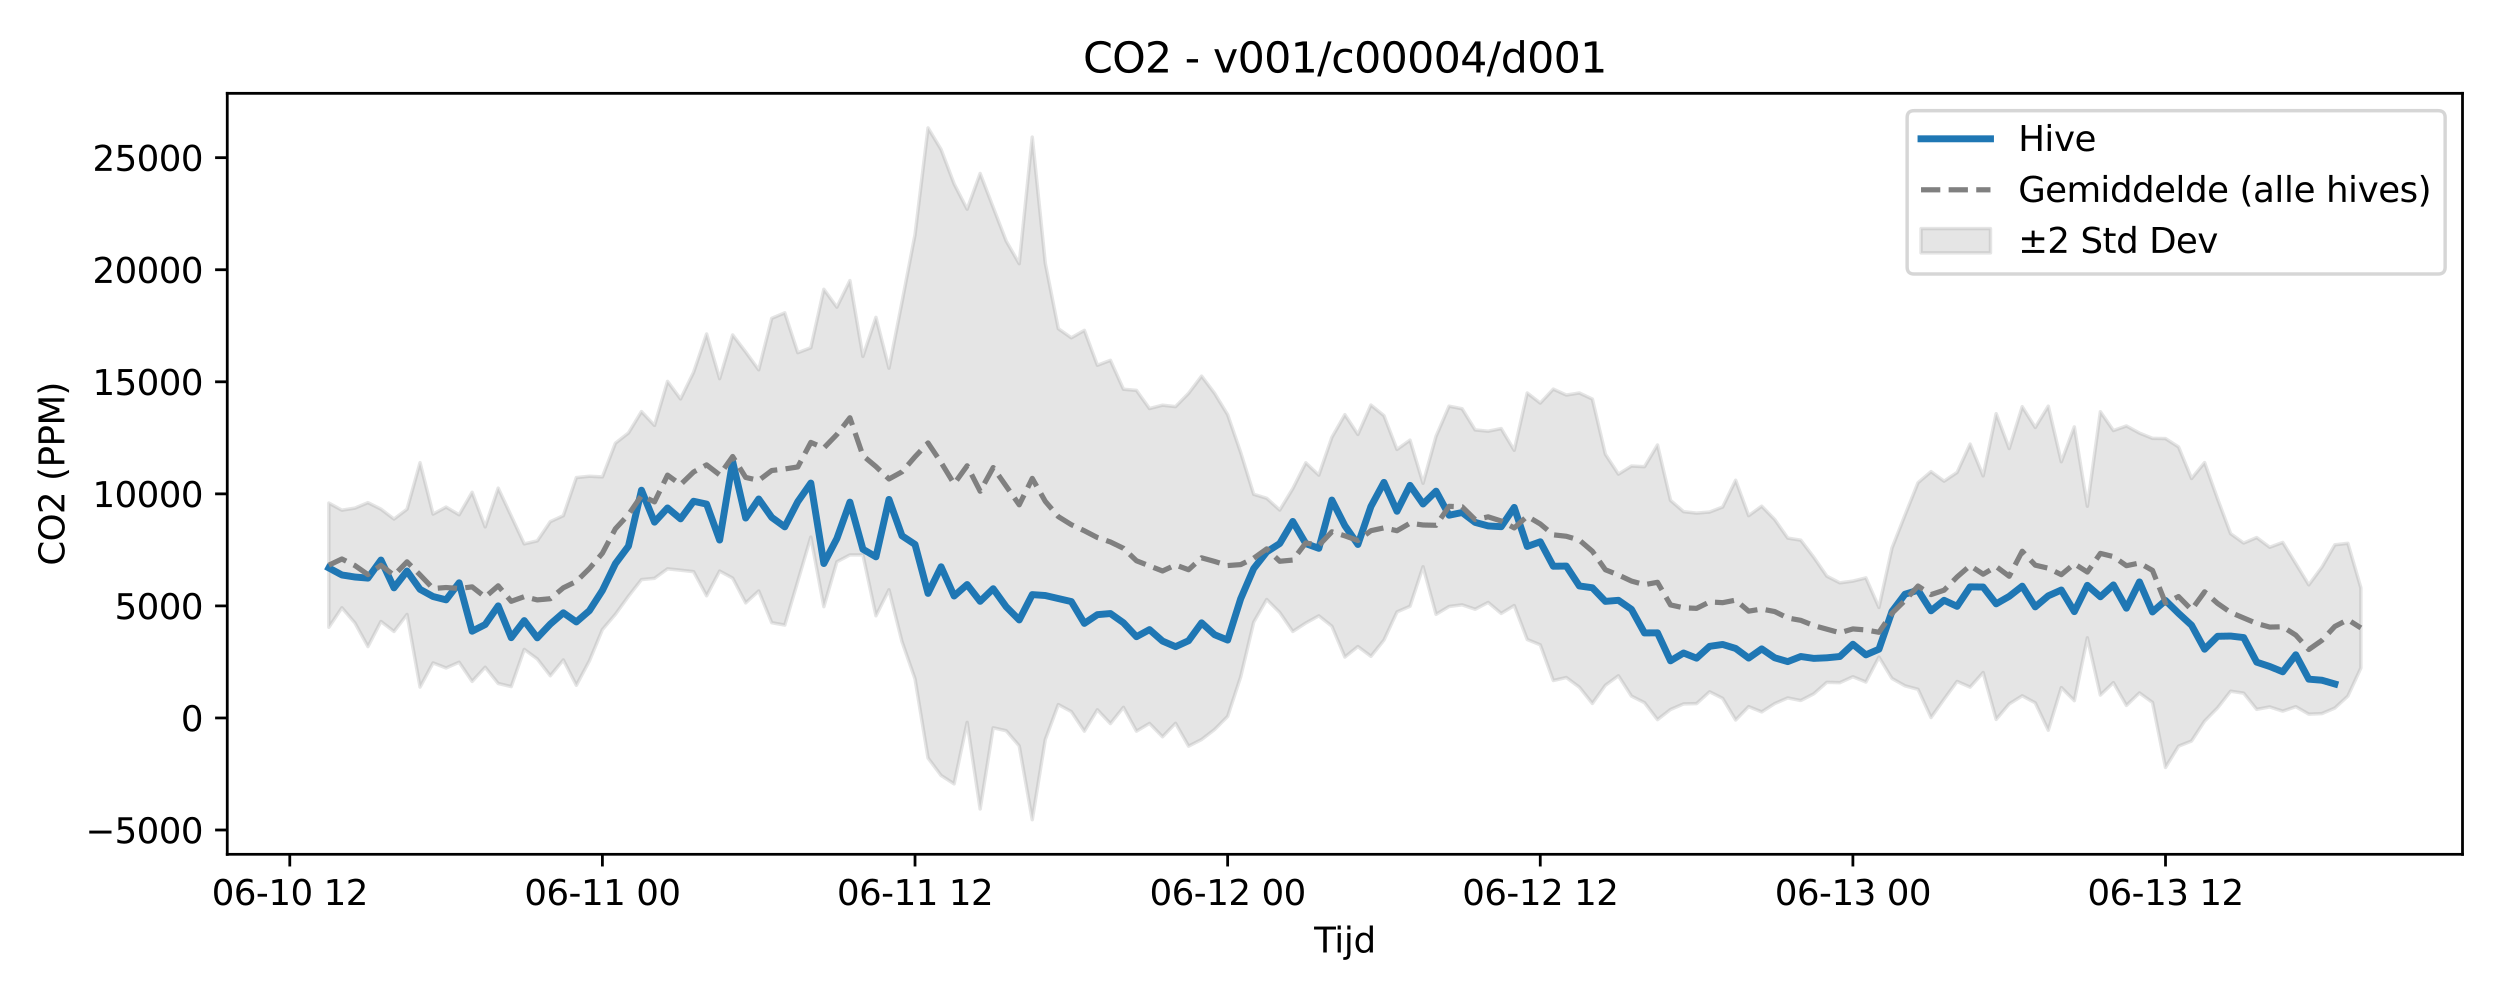<?xml version="1.0" encoding="utf-8" standalone="no"?>
<!DOCTYPE svg PUBLIC "-//W3C//DTD SVG 1.1//EN"
  "http://www.w3.org/Graphics/SVG/1.1/DTD/svg11.dtd">
<svg xmlns:xlink="http://www.w3.org/1999/xlink" width="720pt" height="288pt" viewBox="0 0 720 288" xmlns="http://www.w3.org/2000/svg" version="1.1">
 <defs>
  <style type="text/css">*{stroke-linejoin: round; stroke-linecap: butt}</style>
 </defs>
 <g id="figure_1">
  <g id="patch_1">
   <path d="M 0 288 
L 720 288 
L 720 0 
L 0 0 
z
" style="fill: #ffffff"/>
  </g>
  <g id="axes_1">
   <g id="patch_2">
    <path d="M 65.45 246.04 
L 709.2 246.04 
L 709.2 26.88 
L 65.45 26.88 
z
" style="fill: #ffffff"/>
   </g>
   <g id="FillBetweenPolyCollection_1">
    <defs>
     <path id="m73145ca238" d="M 94.711 -143.122 
L 94.711 -107.343 
L 98.463 -112.953 
L 102.214 -108.597 
L 105.966 -101.781 
L 109.717 -109.017 
L 113.469 -106.128 
L 117.22 -111.037 
L 120.972 -90.12 
L 124.723 -97.076 
L 128.474 -95.622 
L 132.226 -97.276 
L 135.977 -91.741 
L 139.729 -95.83 
L 143.48 -91.153 
L 147.232 -90.254 
L 150.983 -100.965 
L 154.735 -98.223 
L 158.486 -93.38 
L 162.238 -97.934 
L 165.989 -90.638 
L 169.741 -97.667 
L 173.492 -106.684 
L 177.243 -111.089 
L 180.995 -116.275 
L 184.746 -121.079 
L 188.498 -121.437 
L 192.249 -124.173 
L 196.001 -123.781 
L 199.752 -123.364 
L 203.504 -116.416 
L 207.255 -123.534 
L 211.007 -121.498 
L 214.758 -114.367 
L 218.509 -117.801 
L 222.261 -108.666 
L 226.012 -107.972 
L 229.764 -120.616 
L 233.515 -133.316 
L 237.267 -113.282 
L 241.018 -126.2 
L 244.77 -128.179 
L 248.521 -128.191 
L 252.273 -110.651 
L 256.024 -118.142 
L 259.775 -103.223 
L 263.527 -92.496 
L 267.278 -69.696 
L 271.03 -64.666 
L 274.781 -62.239 
L 278.533 -79.957 
L 282.284 -55.011 
L 286.036 -78.392 
L 289.787 -77.546 
L 293.539 -73.177 
L 297.29 -51.922 
L 301.041 -75.005 
L 304.793 -85.092 
L 308.544 -83.055 
L 312.296 -77.421 
L 316.047 -83.582 
L 319.799 -79.598 
L 323.55 -84.281 
L 327.302 -77.422 
L 331.053 -79.65 
L 334.805 -75.801 
L 338.556 -79.687 
L 342.308 -73.108 
L 346.059 -75.015 
L 349.81 -77.904 
L 353.562 -81.676 
L 357.313 -93.076 
L 361.065 -108.819 
L 364.816 -115.348 
L 368.568 -111.6 
L 372.319 -106.134 
L 376.071 -108.563 
L 379.822 -110.634 
L 383.574 -107.655 
L 387.325 -98.771 
L 391.076 -101.799 
L 394.828 -98.973 
L 398.579 -103.654 
L 402.331 -111.756 
L 406.082 -113.401 
L 409.834 -124.785 
L 413.585 -111.068 
L 417.337 -113.334 
L 421.088 -113.804 
L 424.84 -112.538 
L 428.591 -114.497 
L 432.342 -111.329 
L 436.094 -113.607 
L 439.845 -103.821 
L 443.597 -102.284 
L 447.348 -92.008 
L 451.1 -92.876 
L 454.851 -90.093 
L 458.603 -85.402 
L 462.354 -90.636 
L 466.106 -93.378 
L 469.857 -87.522 
L 473.609 -85.632 
L 477.36 -80.746 
L 481.111 -83.663 
L 484.863 -85.271 
L 488.614 -85.357 
L 492.366 -88.766 
L 496.117 -86.881 
L 499.869 -80.635 
L 503.62 -84.491 
L 507.372 -82.972 
L 511.123 -85.366 
L 514.875 -87 
L 518.626 -86.248 
L 522.377 -88.186 
L 526.129 -91.486 
L 529.88 -91.389 
L 533.632 -93.098 
L 537.383 -91.574 
L 541.135 -98.756 
L 544.886 -92.606 
L 548.638 -90.483 
L 552.389 -89.475 
L 556.141 -81.348 
L 559.892 -86.618 
L 563.643 -91.746 
L 567.395 -90.106 
L 571.146 -94.311 
L 574.898 -80.805 
L 578.649 -85.263 
L 582.401 -87.609 
L 586.152 -85.578 
L 589.904 -77.693 
L 593.655 -89.977 
L 597.407 -86.204 
L 601.158 -104.304 
L 604.909 -87.82 
L 608.661 -91.394 
L 612.412 -84.835 
L 616.164 -88.432 
L 619.915 -85.7 
L 623.667 -66.972 
L 627.418 -73.099 
L 631.17 -74.588 
L 634.921 -80.324 
L 638.673 -84.139 
L 642.424 -88.927 
L 646.176 -88.371 
L 649.927 -83.703 
L 653.678 -84.409 
L 657.43 -83.189 
L 661.181 -84.48 
L 664.933 -82.323 
L 668.684 -82.483 
L 672.436 -84.078 
L 676.187 -87.535 
L 679.939 -95.635 
L 679.939 -118.675 
L 679.939 -118.675 
L 676.187 -131.528 
L 672.436 -131.101 
L 668.684 -124.635 
L 664.933 -119.558 
L 661.181 -125.716 
L 657.43 -131.785 
L 653.678 -130.392 
L 649.927 -133.187 
L 646.176 -131.608 
L 642.424 -134.299 
L 638.673 -144.293 
L 634.921 -154.78 
L 631.17 -150.199 
L 627.418 -159.289 
L 623.667 -161.694 
L 619.915 -161.756 
L 616.164 -163.275 
L 612.412 -165.325 
L 608.661 -164.01 
L 604.909 -169.422 
L 601.158 -142.202 
L 597.407 -165.053 
L 593.655 -155.017 
L 589.904 -171.021 
L 586.152 -164.895 
L 582.401 -170.874 
L 578.649 -158.816 
L 574.898 -168.862 
L 571.146 -150.949 
L 567.395 -160.112 
L 563.643 -151.943 
L 559.892 -149.424 
L 556.141 -152.175 
L 552.389 -148.973 
L 548.638 -139.644 
L 544.886 -130.139 
L 541.135 -113.05 
L 537.383 -121.568 
L 533.632 -120.645 
L 529.88 -120.138 
L 526.129 -122.066 
L 522.377 -127.492 
L 518.626 -132.432 
L 514.875 -133.031 
L 511.123 -138.377 
L 507.372 -142.223 
L 503.62 -139.486 
L 499.869 -149.693 
L 496.117 -141.977 
L 492.366 -140.536 
L 488.614 -140.228 
L 484.863 -140.643 
L 481.111 -143.904 
L 477.36 -159.85 
L 473.609 -153.591 
L 469.857 -153.787 
L 466.106 -151.448 
L 462.354 -157.179 
L 458.603 -173.07 
L 454.851 -174.824 
L 451.1 -174.232 
L 447.348 -175.935 
L 443.597 -171.914 
L 439.845 -174.825 
L 436.094 -158.313 
L 432.342 -164.585 
L 428.591 -163.812 
L 424.84 -164.189 
L 421.088 -170.283 
L 417.337 -171.023 
L 413.585 -162.359 
L 409.834 -148.821 
L 406.082 -161.242 
L 402.331 -158.556 
L 398.579 -168.297 
L 394.828 -171.347 
L 391.076 -162.874 
L 387.325 -168.583 
L 383.574 -162.036 
L 379.822 -151.157 
L 376.071 -154.72 
L 372.319 -147.27 
L 368.568 -141.106 
L 364.816 -144.491 
L 361.065 -145.648 
L 357.313 -157.707 
L 353.562 -168.566 
L 349.81 -174.713 
L 346.059 -179.682 
L 342.308 -174.726 
L 338.556 -170.892 
L 334.805 -171.31 
L 331.053 -170.341 
L 327.302 -175.572 
L 323.55 -175.903 
L 319.799 -184.232 
L 316.047 -182.8 
L 312.296 -192.86 
L 308.544 -190.712 
L 304.793 -193.347 
L 301.041 -212.213 
L 297.29 -248.52 
L 293.539 -212.056 
L 289.787 -218.574 
L 286.036 -228.282 
L 282.284 -238.042 
L 278.533 -227.746 
L 274.781 -235.054 
L 271.03 -244.946 
L 267.278 -251.158 
L 263.527 -220.424 
L 259.775 -201.003 
L 256.024 -181.959 
L 252.273 -196.606 
L 248.521 -185.353 
L 244.77 -207.194 
L 241.018 -199.543 
L 237.267 -204.684 
L 233.515 -187.857 
L 229.764 -186.425 
L 226.012 -197.906 
L 222.261 -196.319 
L 218.509 -181.488 
L 214.758 -186.629 
L 211.007 -191.543 
L 207.255 -178.943 
L 203.504 -191.816 
L 199.752 -180.768 
L 196.001 -173.107 
L 192.249 -178.162 
L 188.498 -165.482 
L 184.746 -169.464 
L 180.995 -163.301 
L 177.243 -160.363 
L 173.492 -150.656 
L 169.741 -150.837 
L 165.989 -150.455 
L 162.238 -139.494 
L 158.486 -137.759 
L 154.735 -132.231 
L 150.983 -131.363 
L 147.232 -139.393 
L 143.48 -147.418 
L 139.729 -136.262 
L 135.977 -146.226 
L 132.226 -139.749 
L 128.474 -141.965 
L 124.723 -139.939 
L 120.972 -154.752 
L 117.22 -141.346 
L 113.469 -138.514 
L 109.717 -141.375 
L 105.966 -143.241 
L 102.214 -141.664 
L 98.463 -141.074 
L 94.711 -143.122 
z
" style="stroke: #808080; stroke-opacity: 0.2"/>
    </defs>
    <g clip-path="url(#p73e30736a3)">
     <use xlink:href="#m73145ca238" x="0" y="288" style="fill: #808080; fill-opacity: 0.2; stroke: #808080; stroke-opacity: 0.2"/>
    </g>
   </g>
   <g id="matplotlib.axis_1">
    <g id="xtick_1">
     <g id="line2d_1">
      <defs>
       <path id="m25adec8489" d="M 0 0 
L 0 3.5 
" style="stroke: #000000; stroke-width: 0.8"/>
      </defs>
      <g>
       <use xlink:href="#m25adec8489" x="83.457" y="246.04" style="stroke: #000000; stroke-width: 0.8"/>
      </g>
     </g>
     <g id="text_1">
      <!-- 06-10 12 -->
      <g transform="translate(60.977 260.638) scale(0.1 -0.1)">
       <defs>
        <path id="DejaVuSans-30" d="M 2034 4250 
Q 1547 4250 1301 3770 
Q 1056 3291 1056 2328 
Q 1056 1369 1301 889 
Q 1547 409 2034 409 
Q 2525 409 2770 889 
Q 3016 1369 3016 2328 
Q 3016 3291 2770 3770 
Q 2525 4250 2034 4250 
z
M 2034 4750 
Q 2819 4750 3233 4129 
Q 3647 3509 3647 2328 
Q 3647 1150 3233 529 
Q 2819 -91 2034 -91 
Q 1250 -91 836 529 
Q 422 1150 422 2328 
Q 422 3509 836 4129 
Q 1250 4750 2034 4750 
z
" transform="scale(0.016)"/>
        <path id="DejaVuSans-36" d="M 2113 2584 
Q 1688 2584 1439 2293 
Q 1191 2003 1191 1497 
Q 1191 994 1439 701 
Q 1688 409 2113 409 
Q 2538 409 2786 701 
Q 3034 994 3034 1497 
Q 3034 2003 2786 2293 
Q 2538 2584 2113 2584 
z
M 3366 4563 
L 3366 3988 
Q 3128 4100 2886 4159 
Q 2644 4219 2406 4219 
Q 1781 4219 1451 3797 
Q 1122 3375 1075 2522 
Q 1259 2794 1537 2939 
Q 1816 3084 2150 3084 
Q 2853 3084 3261 2657 
Q 3669 2231 3669 1497 
Q 3669 778 3244 343 
Q 2819 -91 2113 -91 
Q 1303 -91 875 529 
Q 447 1150 447 2328 
Q 447 3434 972 4092 
Q 1497 4750 2381 4750 
Q 2619 4750 2861 4703 
Q 3103 4656 3366 4563 
z
" transform="scale(0.016)"/>
        <path id="DejaVuSans-2d" d="M 313 2009 
L 1997 2009 
L 1997 1497 
L 313 1497 
L 313 2009 
z
" transform="scale(0.016)"/>
        <path id="DejaVuSans-31" d="M 794 531 
L 1825 531 
L 1825 4091 
L 703 3866 
L 703 4441 
L 1819 4666 
L 2450 4666 
L 2450 531 
L 3481 531 
L 3481 0 
L 794 0 
L 794 531 
z
" transform="scale(0.016)"/>
        <path id="DejaVuSans-20" transform="scale(0.016)"/>
        <path id="DejaVuSans-32" d="M 1228 531 
L 3431 531 
L 3431 0 
L 469 0 
L 469 531 
Q 828 903 1448 1529 
Q 2069 2156 2228 2338 
Q 2531 2678 2651 2914 
Q 2772 3150 2772 3378 
Q 2772 3750 2511 3984 
Q 2250 4219 1831 4219 
Q 1534 4219 1204 4116 
Q 875 4013 500 3803 
L 500 4441 
Q 881 4594 1212 4672 
Q 1544 4750 1819 4750 
Q 2544 4750 2975 4387 
Q 3406 4025 3406 3419 
Q 3406 3131 3298 2873 
Q 3191 2616 2906 2266 
Q 2828 2175 2409 1742 
Q 1991 1309 1228 531 
z
" transform="scale(0.016)"/>
       </defs>
       <use xlink:href="#DejaVuSans-30"/>
       <use xlink:href="#DejaVuSans-36" transform="translate(63.623 0)"/>
       <use xlink:href="#DejaVuSans-2d" transform="translate(127.246 0)"/>
       <use xlink:href="#DejaVuSans-31" transform="translate(163.33 0)"/>
       <use xlink:href="#DejaVuSans-30" transform="translate(226.953 0)"/>
       <use xlink:href="#DejaVuSans-20" transform="translate(290.576 0)"/>
       <use xlink:href="#DejaVuSans-31" transform="translate(322.363 0)"/>
       <use xlink:href="#DejaVuSans-32" transform="translate(385.986 0)"/>
      </g>
     </g>
    </g>
    <g id="xtick_2">
     <g id="line2d_2">
      <g>
       <use xlink:href="#m25adec8489" x="173.492" y="246.04" style="stroke: #000000; stroke-width: 0.8"/>
      </g>
     </g>
     <g id="text_2">
      <!-- 06-11 00 -->
      <g transform="translate(151.011 260.638) scale(0.1 -0.1)">
       <use xlink:href="#DejaVuSans-30"/>
       <use xlink:href="#DejaVuSans-36" transform="translate(63.623 0)"/>
       <use xlink:href="#DejaVuSans-2d" transform="translate(127.246 0)"/>
       <use xlink:href="#DejaVuSans-31" transform="translate(163.33 0)"/>
       <use xlink:href="#DejaVuSans-31" transform="translate(226.953 0)"/>
       <use xlink:href="#DejaVuSans-20" transform="translate(290.576 0)"/>
       <use xlink:href="#DejaVuSans-30" transform="translate(322.363 0)"/>
       <use xlink:href="#DejaVuSans-30" transform="translate(385.986 0)"/>
      </g>
     </g>
    </g>
    <g id="xtick_3">
     <g id="line2d_3">
      <g>
       <use xlink:href="#m25adec8489" x="263.527" y="246.04" style="stroke: #000000; stroke-width: 0.8"/>
      </g>
     </g>
     <g id="text_3">
      <!-- 06-11 12 -->
      <g transform="translate(241.046 260.638) scale(0.1 -0.1)">
       <use xlink:href="#DejaVuSans-30"/>
       <use xlink:href="#DejaVuSans-36" transform="translate(63.623 0)"/>
       <use xlink:href="#DejaVuSans-2d" transform="translate(127.246 0)"/>
       <use xlink:href="#DejaVuSans-31" transform="translate(163.33 0)"/>
       <use xlink:href="#DejaVuSans-31" transform="translate(226.953 0)"/>
       <use xlink:href="#DejaVuSans-20" transform="translate(290.576 0)"/>
       <use xlink:href="#DejaVuSans-31" transform="translate(322.363 0)"/>
       <use xlink:href="#DejaVuSans-32" transform="translate(385.986 0)"/>
      </g>
     </g>
    </g>
    <g id="xtick_4">
     <g id="line2d_4">
      <g>
       <use xlink:href="#m25adec8489" x="353.562" y="246.04" style="stroke: #000000; stroke-width: 0.8"/>
      </g>
     </g>
     <g id="text_4">
      <!-- 06-12 00 -->
      <g transform="translate(331.081 260.638) scale(0.1 -0.1)">
       <use xlink:href="#DejaVuSans-30"/>
       <use xlink:href="#DejaVuSans-36" transform="translate(63.623 0)"/>
       <use xlink:href="#DejaVuSans-2d" transform="translate(127.246 0)"/>
       <use xlink:href="#DejaVuSans-31" transform="translate(163.33 0)"/>
       <use xlink:href="#DejaVuSans-32" transform="translate(226.953 0)"/>
       <use xlink:href="#DejaVuSans-20" transform="translate(290.576 0)"/>
       <use xlink:href="#DejaVuSans-30" transform="translate(322.363 0)"/>
       <use xlink:href="#DejaVuSans-30" transform="translate(385.986 0)"/>
      </g>
     </g>
    </g>
    <g id="xtick_5">
     <g id="line2d_5">
      <g>
       <use xlink:href="#m25adec8489" x="443.597" y="246.04" style="stroke: #000000; stroke-width: 0.8"/>
      </g>
     </g>
     <g id="text_5">
      <!-- 06-12 12 -->
      <g transform="translate(421.116 260.638) scale(0.1 -0.1)">
       <use xlink:href="#DejaVuSans-30"/>
       <use xlink:href="#DejaVuSans-36" transform="translate(63.623 0)"/>
       <use xlink:href="#DejaVuSans-2d" transform="translate(127.246 0)"/>
       <use xlink:href="#DejaVuSans-31" transform="translate(163.33 0)"/>
       <use xlink:href="#DejaVuSans-32" transform="translate(226.953 0)"/>
       <use xlink:href="#DejaVuSans-20" transform="translate(290.576 0)"/>
       <use xlink:href="#DejaVuSans-31" transform="translate(322.363 0)"/>
       <use xlink:href="#DejaVuSans-32" transform="translate(385.986 0)"/>
      </g>
     </g>
    </g>
    <g id="xtick_6">
     <g id="line2d_6">
      <g>
       <use xlink:href="#m25adec8489" x="533.632" y="246.04" style="stroke: #000000; stroke-width: 0.8"/>
      </g>
     </g>
     <g id="text_6">
      <!-- 06-13 00 -->
      <g transform="translate(511.151 260.638) scale(0.1 -0.1)">
       <defs>
        <path id="DejaVuSans-33" d="M 2597 2516 
Q 3050 2419 3304 2112 
Q 3559 1806 3559 1356 
Q 3559 666 3084 287 
Q 2609 -91 1734 -91 
Q 1441 -91 1130 -33 
Q 819 25 488 141 
L 488 750 
Q 750 597 1062 519 
Q 1375 441 1716 441 
Q 2309 441 2620 675 
Q 2931 909 2931 1356 
Q 2931 1769 2642 2001 
Q 2353 2234 1838 2234 
L 1294 2234 
L 1294 2753 
L 1863 2753 
Q 2328 2753 2575 2939 
Q 2822 3125 2822 3475 
Q 2822 3834 2567 4026 
Q 2313 4219 1838 4219 
Q 1578 4219 1281 4162 
Q 984 4106 628 3988 
L 628 4550 
Q 988 4650 1302 4700 
Q 1616 4750 1894 4750 
Q 2613 4750 3031 4423 
Q 3450 4097 3450 3541 
Q 3450 3153 3228 2886 
Q 3006 2619 2597 2516 
z
" transform="scale(0.016)"/>
       </defs>
       <use xlink:href="#DejaVuSans-30"/>
       <use xlink:href="#DejaVuSans-36" transform="translate(63.623 0)"/>
       <use xlink:href="#DejaVuSans-2d" transform="translate(127.246 0)"/>
       <use xlink:href="#DejaVuSans-31" transform="translate(163.33 0)"/>
       <use xlink:href="#DejaVuSans-33" transform="translate(226.953 0)"/>
       <use xlink:href="#DejaVuSans-20" transform="translate(290.576 0)"/>
       <use xlink:href="#DejaVuSans-30" transform="translate(322.363 0)"/>
       <use xlink:href="#DejaVuSans-30" transform="translate(385.986 0)"/>
      </g>
     </g>
    </g>
    <g id="xtick_7">
     <g id="line2d_7">
      <g>
       <use xlink:href="#m25adec8489" x="623.667" y="246.04" style="stroke: #000000; stroke-width: 0.8"/>
      </g>
     </g>
     <g id="text_7">
      <!-- 06-13 12 -->
      <g transform="translate(601.186 260.638) scale(0.1 -0.1)">
       <use xlink:href="#DejaVuSans-30"/>
       <use xlink:href="#DejaVuSans-36" transform="translate(63.623 0)"/>
       <use xlink:href="#DejaVuSans-2d" transform="translate(127.246 0)"/>
       <use xlink:href="#DejaVuSans-31" transform="translate(163.33 0)"/>
       <use xlink:href="#DejaVuSans-33" transform="translate(226.953 0)"/>
       <use xlink:href="#DejaVuSans-20" transform="translate(290.576 0)"/>
       <use xlink:href="#DejaVuSans-31" transform="translate(322.363 0)"/>
       <use xlink:href="#DejaVuSans-32" transform="translate(385.986 0)"/>
      </g>
     </g>
    </g>
    <g id="text_8">
     <!-- Tijd -->
     <g transform="translate(378.475 274.317) scale(0.1 -0.1)">
      <defs>
       <path id="DejaVuSans-54" d="M -19 4666 
L 3928 4666 
L 3928 4134 
L 2272 4134 
L 2272 0 
L 1638 0 
L 1638 4134 
L -19 4134 
L -19 4666 
z
" transform="scale(0.016)"/>
       <path id="DejaVuSans-69" d="M 603 3500 
L 1178 3500 
L 1178 0 
L 603 0 
L 603 3500 
z
M 603 4863 
L 1178 4863 
L 1178 4134 
L 603 4134 
L 603 4863 
z
" transform="scale(0.016)"/>
       <path id="DejaVuSans-6a" d="M 603 3500 
L 1178 3500 
L 1178 -63 
Q 1178 -731 923 -1031 
Q 669 -1331 103 -1331 
L -116 -1331 
L -116 -844 
L 38 -844 
Q 366 -844 484 -692 
Q 603 -541 603 -63 
L 603 3500 
z
M 603 4863 
L 1178 4863 
L 1178 4134 
L 603 4134 
L 603 4863 
z
" transform="scale(0.016)"/>
       <path id="DejaVuSans-64" d="M 2906 2969 
L 2906 4863 
L 3481 4863 
L 3481 0 
L 2906 0 
L 2906 525 
Q 2725 213 2448 61 
Q 2172 -91 1784 -91 
Q 1150 -91 751 415 
Q 353 922 353 1747 
Q 353 2572 751 3078 
Q 1150 3584 1784 3584 
Q 2172 3584 2448 3432 
Q 2725 3281 2906 2969 
z
M 947 1747 
Q 947 1113 1208 752 
Q 1469 391 1925 391 
Q 2381 391 2643 752 
Q 2906 1113 2906 1747 
Q 2906 2381 2643 2742 
Q 2381 3103 1925 3103 
Q 1469 3103 1208 2742 
Q 947 2381 947 1747 
z
" transform="scale(0.016)"/>
      </defs>
      <use xlink:href="#DejaVuSans-54"/>
      <use xlink:href="#DejaVuSans-69" transform="translate(57.959 0)"/>
      <use xlink:href="#DejaVuSans-6a" transform="translate(85.742 0)"/>
      <use xlink:href="#DejaVuSans-64" transform="translate(113.525 0)"/>
     </g>
    </g>
   </g>
   <g id="matplotlib.axis_2">
    <g id="ytick_1">
     <g id="line2d_8">
      <defs>
       <path id="m85c751b5e6" d="M 0 0 
L -3.5 0 
" style="stroke: #000000; stroke-width: 0.8"/>
      </defs>
      <g>
       <use xlink:href="#m85c751b5e6" x="65.45" y="239.047" style="stroke: #000000; stroke-width: 0.8"/>
      </g>
     </g>
     <g id="text_9">
      <!-- −5000 -->
      <g transform="translate(24.62 242.846) scale(0.1 -0.1)">
       <defs>
        <path id="DejaVuSans-2212" d="M 678 2272 
L 4684 2272 
L 4684 1741 
L 678 1741 
L 678 2272 
z
" transform="scale(0.016)"/>
        <path id="DejaVuSans-35" d="M 691 4666 
L 3169 4666 
L 3169 4134 
L 1269 4134 
L 1269 2991 
Q 1406 3038 1543 3061 
Q 1681 3084 1819 3084 
Q 2600 3084 3056 2656 
Q 3513 2228 3513 1497 
Q 3513 744 3044 326 
Q 2575 -91 1722 -91 
Q 1428 -91 1123 -41 
Q 819 9 494 109 
L 494 744 
Q 775 591 1075 516 
Q 1375 441 1709 441 
Q 2250 441 2565 725 
Q 2881 1009 2881 1497 
Q 2881 1984 2565 2268 
Q 2250 2553 1709 2553 
Q 1456 2553 1204 2497 
Q 953 2441 691 2322 
L 691 4666 
z
" transform="scale(0.016)"/>
       </defs>
       <use xlink:href="#DejaVuSans-2212"/>
       <use xlink:href="#DejaVuSans-35" transform="translate(83.789 0)"/>
       <use xlink:href="#DejaVuSans-30" transform="translate(147.412 0)"/>
       <use xlink:href="#DejaVuSans-30" transform="translate(211.035 0)"/>
       <use xlink:href="#DejaVuSans-30" transform="translate(274.658 0)"/>
      </g>
     </g>
    </g>
    <g id="ytick_2">
     <g id="line2d_9">
      <g>
       <use xlink:href="#m85c751b5e6" x="65.45" y="206.774" style="stroke: #000000; stroke-width: 0.8"/>
      </g>
     </g>
     <g id="text_10">
      <!-- 0 -->
      <g transform="translate(52.087 210.573) scale(0.1 -0.1)">
       <use xlink:href="#DejaVuSans-30"/>
      </g>
     </g>
    </g>
    <g id="ytick_3">
     <g id="line2d_10">
      <g>
       <use xlink:href="#m85c751b5e6" x="65.45" y="174.5" style="stroke: #000000; stroke-width: 0.8"/>
      </g>
     </g>
     <g id="text_11">
      <!-- 5000 -->
      <g transform="translate(33 178.299) scale(0.1 -0.1)">
       <use xlink:href="#DejaVuSans-35"/>
       <use xlink:href="#DejaVuSans-30" transform="translate(63.623 0)"/>
       <use xlink:href="#DejaVuSans-30" transform="translate(127.246 0)"/>
       <use xlink:href="#DejaVuSans-30" transform="translate(190.869 0)"/>
      </g>
     </g>
    </g>
    <g id="ytick_4">
     <g id="line2d_11">
      <g>
       <use xlink:href="#m85c751b5e6" x="65.45" y="142.227" style="stroke: #000000; stroke-width: 0.8"/>
      </g>
     </g>
     <g id="text_12">
      <!-- 10000 -->
      <g transform="translate(26.637 146.026) scale(0.1 -0.1)">
       <use xlink:href="#DejaVuSans-31"/>
       <use xlink:href="#DejaVuSans-30" transform="translate(63.623 0)"/>
       <use xlink:href="#DejaVuSans-30" transform="translate(127.246 0)"/>
       <use xlink:href="#DejaVuSans-30" transform="translate(190.869 0)"/>
       <use xlink:href="#DejaVuSans-30" transform="translate(254.492 0)"/>
      </g>
     </g>
    </g>
    <g id="ytick_5">
     <g id="line2d_12">
      <g>
       <use xlink:href="#m85c751b5e6" x="65.45" y="109.953" style="stroke: #000000; stroke-width: 0.8"/>
      </g>
     </g>
     <g id="text_13">
      <!-- 15000 -->
      <g transform="translate(26.637 113.752) scale(0.1 -0.1)">
       <use xlink:href="#DejaVuSans-31"/>
       <use xlink:href="#DejaVuSans-35" transform="translate(63.623 0)"/>
       <use xlink:href="#DejaVuSans-30" transform="translate(127.246 0)"/>
       <use xlink:href="#DejaVuSans-30" transform="translate(190.869 0)"/>
       <use xlink:href="#DejaVuSans-30" transform="translate(254.492 0)"/>
      </g>
     </g>
    </g>
    <g id="ytick_6">
     <g id="line2d_13">
      <g>
       <use xlink:href="#m85c751b5e6" x="65.45" y="77.679" style="stroke: #000000; stroke-width: 0.8"/>
      </g>
     </g>
     <g id="text_14">
      <!-- 20000 -->
      <g transform="translate(26.637 81.479) scale(0.1 -0.1)">
       <use xlink:href="#DejaVuSans-32"/>
       <use xlink:href="#DejaVuSans-30" transform="translate(63.623 0)"/>
       <use xlink:href="#DejaVuSans-30" transform="translate(127.246 0)"/>
       <use xlink:href="#DejaVuSans-30" transform="translate(190.869 0)"/>
       <use xlink:href="#DejaVuSans-30" transform="translate(254.492 0)"/>
      </g>
     </g>
    </g>
    <g id="ytick_7">
     <g id="line2d_14">
      <g>
       <use xlink:href="#m85c751b5e6" x="65.45" y="45.406" style="stroke: #000000; stroke-width: 0.8"/>
      </g>
     </g>
     <g id="text_15">
      <!-- 25000 -->
      <g transform="translate(26.637 49.205) scale(0.1 -0.1)">
       <use xlink:href="#DejaVuSans-32"/>
       <use xlink:href="#DejaVuSans-35" transform="translate(63.623 0)"/>
       <use xlink:href="#DejaVuSans-30" transform="translate(127.246 0)"/>
       <use xlink:href="#DejaVuSans-30" transform="translate(190.869 0)"/>
       <use xlink:href="#DejaVuSans-30" transform="translate(254.492 0)"/>
      </g>
     </g>
    </g>
    <g id="text_16">
     <!-- CO2 (PPM) -->
     <g transform="translate(18.541 162.903) rotate(-90) scale(0.1 -0.1)">
      <defs>
       <path id="DejaVuSans-43" d="M 4122 4306 
L 4122 3641 
Q 3803 3938 3442 4084 
Q 3081 4231 2675 4231 
Q 1875 4231 1450 3742 
Q 1025 3253 1025 2328 
Q 1025 1406 1450 917 
Q 1875 428 2675 428 
Q 3081 428 3442 575 
Q 3803 722 4122 1019 
L 4122 359 
Q 3791 134 3420 21 
Q 3050 -91 2638 -91 
Q 1578 -91 968 557 
Q 359 1206 359 2328 
Q 359 3453 968 4101 
Q 1578 4750 2638 4750 
Q 3056 4750 3426 4639 
Q 3797 4528 4122 4306 
z
" transform="scale(0.016)"/>
       <path id="DejaVuSans-4f" d="M 2522 4238 
Q 1834 4238 1429 3725 
Q 1025 3213 1025 2328 
Q 1025 1447 1429 934 
Q 1834 422 2522 422 
Q 3209 422 3611 934 
Q 4013 1447 4013 2328 
Q 4013 3213 3611 3725 
Q 3209 4238 2522 4238 
z
M 2522 4750 
Q 3503 4750 4090 4092 
Q 4678 3434 4678 2328 
Q 4678 1225 4090 567 
Q 3503 -91 2522 -91 
Q 1538 -91 948 565 
Q 359 1222 359 2328 
Q 359 3434 948 4092 
Q 1538 4750 2522 4750 
z
" transform="scale(0.016)"/>
       <path id="DejaVuSans-28" d="M 1984 4856 
Q 1566 4138 1362 3434 
Q 1159 2731 1159 2009 
Q 1159 1288 1364 580 
Q 1569 -128 1984 -844 
L 1484 -844 
Q 1016 -109 783 600 
Q 550 1309 550 2009 
Q 550 2706 781 3412 
Q 1013 4119 1484 4856 
L 1984 4856 
z
" transform="scale(0.016)"/>
       <path id="DejaVuSans-50" d="M 1259 4147 
L 1259 2394 
L 2053 2394 
Q 2494 2394 2734 2622 
Q 2975 2850 2975 3272 
Q 2975 3691 2734 3919 
Q 2494 4147 2053 4147 
L 1259 4147 
z
M 628 4666 
L 2053 4666 
Q 2838 4666 3239 4311 
Q 3641 3956 3641 3272 
Q 3641 2581 3239 2228 
Q 2838 1875 2053 1875 
L 1259 1875 
L 1259 0 
L 628 0 
L 628 4666 
z
" transform="scale(0.016)"/>
       <path id="DejaVuSans-4d" d="M 628 4666 
L 1569 4666 
L 2759 1491 
L 3956 4666 
L 4897 4666 
L 4897 0 
L 4281 0 
L 4281 4097 
L 3078 897 
L 2444 897 
L 1241 4097 
L 1241 0 
L 628 0 
L 628 4666 
z
" transform="scale(0.016)"/>
       <path id="DejaVuSans-29" d="M 513 4856 
L 1013 4856 
Q 1481 4119 1714 3412 
Q 1947 2706 1947 2009 
Q 1947 1309 1714 600 
Q 1481 -109 1013 -844 
L 513 -844 
Q 928 -128 1133 580 
Q 1338 1288 1338 2009 
Q 1338 2731 1133 3434 
Q 928 4138 513 4856 
z
" transform="scale(0.016)"/>
      </defs>
      <use xlink:href="#DejaVuSans-43"/>
      <use xlink:href="#DejaVuSans-4f" transform="translate(69.824 0)"/>
      <use xlink:href="#DejaVuSans-32" transform="translate(148.535 0)"/>
      <use xlink:href="#DejaVuSans-20" transform="translate(212.158 0)"/>
      <use xlink:href="#DejaVuSans-28" transform="translate(243.945 0)"/>
      <use xlink:href="#DejaVuSans-50" transform="translate(282.959 0)"/>
      <use xlink:href="#DejaVuSans-50" transform="translate(343.262 0)"/>
      <use xlink:href="#DejaVuSans-4d" transform="translate(403.564 0)"/>
      <use xlink:href="#DejaVuSans-29" transform="translate(489.844 0)"/>
     </g>
    </g>
   </g>
   <g id="line2d_15">
    <path d="M 94.711 163.57 
L 98.463 165.593 
L 102.214 166.18 
L 105.966 166.494 
L 109.717 161.298 
L 113.469 169.293 
L 117.22 164.457 
L 120.972 169.73 
L 124.723 171.802 
L 128.474 172.753 
L 132.226 167.85 
L 135.977 181.79 
L 139.729 179.868 
L 143.48 174.496 
L 147.232 183.644 
L 150.983 178.739 
L 154.735 183.694 
L 158.486 179.739 
L 162.238 176.488 
L 165.989 179.113 
L 169.741 175.877 
L 173.492 170.042 
L 177.243 162.326 
L 180.995 157.29 
L 184.746 141.183 
L 188.498 150.381 
L 192.249 146.293 
L 196.001 149.427 
L 199.752 144.365 
L 203.504 145.181 
L 207.255 155.532 
L 211.007 132.938 
L 214.758 149.194 
L 218.509 143.713 
L 222.261 149.013 
L 226.012 151.73 
L 229.764 144.475 
L 233.515 139.128 
L 237.267 162.292 
L 241.018 155.1 
L 244.77 144.619 
L 248.521 158.183 
L 252.273 160.369 
L 256.024 143.838 
L 259.775 154.31 
L 263.527 156.797 
L 267.278 170.895 
L 271.03 163.239 
L 274.781 171.647 
L 278.533 168.353 
L 282.284 173.179 
L 286.036 169.558 
L 289.787 174.756 
L 293.539 178.541 
L 297.29 171.247 
L 301.041 171.509 
L 308.544 173.254 
L 312.296 179.533 
L 316.047 177.022 
L 319.799 176.699 
L 323.55 179.358 
L 327.302 183.369 
L 331.053 181.331 
L 334.805 184.628 
L 338.556 186.241 
L 342.308 184.529 
L 346.059 179.38 
L 349.81 182.805 
L 353.562 184.341 
L 357.313 172.45 
L 361.065 163.744 
L 364.816 158.949 
L 368.568 156.534 
L 372.319 150.181 
L 376.071 156.558 
L 379.822 157.918 
L 383.574 144.021 
L 387.325 151.399 
L 391.076 156.806 
L 394.828 145.869 
L 398.579 138.93 
L 402.331 147.242 
L 406.082 139.789 
L 409.834 145.148 
L 413.585 141.461 
L 417.337 148.384 
L 421.088 147.601 
L 424.84 150.448 
L 428.591 151.468 
L 432.342 151.691 
L 436.094 146.14 
L 439.845 157.384 
L 443.597 156.035 
L 447.348 163.077 
L 451.1 163.028 
L 454.851 168.751 
L 458.603 169.274 
L 462.354 173.196 
L 466.106 172.889 
L 469.857 175.49 
L 473.609 182.287 
L 477.36 182.256 
L 481.111 190.318 
L 484.863 188.064 
L 488.614 189.552 
L 492.366 186.149 
L 496.117 185.604 
L 499.869 186.751 
L 503.62 189.527 
L 507.372 186.882 
L 511.123 189.447 
L 514.875 190.544 
L 518.626 189.073 
L 522.377 189.615 
L 526.129 189.445 
L 529.88 189.077 
L 533.632 185.546 
L 537.383 188.597 
L 541.135 186.966 
L 544.886 176.109 
L 548.638 171.137 
L 552.389 169.98 
L 556.141 175.907 
L 559.892 172.893 
L 563.643 174.627 
L 567.395 169.016 
L 571.146 169.067 
L 574.898 173.906 
L 578.649 171.755 
L 582.401 168.818 
L 586.152 174.778 
L 589.904 171.6 
L 593.655 169.924 
L 597.407 176.148 
L 601.158 168.581 
L 604.909 171.875 
L 608.661 168.461 
L 612.412 175.158 
L 616.164 167.598 
L 619.915 176.243 
L 623.667 172.944 
L 627.418 176.632 
L 631.17 180.077 
L 634.921 186.973 
L 638.673 183.257 
L 642.424 183.18 
L 646.176 183.618 
L 649.927 190.701 
L 653.678 191.945 
L 657.43 193.479 
L 661.181 188.58 
L 664.933 195.603 
L 668.684 195.902 
L 672.436 196.982 
L 672.436 196.982 
" clip-path="url(#p73e30736a3)" style="fill: none; stroke: #1f77b4; stroke-width: 2; stroke-linecap: square"/>
   </g>
   <g id="line2d_16">
    <path d="M 94.711 162.768 
L 98.463 160.986 
L 102.214 162.87 
L 105.966 165.489 
L 109.717 162.804 
L 113.469 165.679 
L 117.22 161.809 
L 120.972 165.564 
L 124.723 169.493 
L 128.474 169.206 
L 132.226 169.488 
L 135.977 169.016 
L 139.729 171.954 
L 143.48 168.715 
L 147.232 173.177 
L 150.983 171.836 
L 154.735 172.773 
L 158.486 172.431 
L 162.238 169.286 
L 165.989 167.453 
L 169.741 163.748 
L 173.492 159.33 
L 177.243 152.274 
L 180.995 148.212 
L 184.746 142.729 
L 188.498 144.54 
L 192.249 136.833 
L 196.001 139.556 
L 199.752 135.934 
L 203.504 133.884 
L 207.255 136.761 
L 211.007 131.479 
L 214.758 137.502 
L 218.509 138.356 
L 222.261 135.508 
L 226.012 135.061 
L 229.764 134.479 
L 233.515 127.414 
L 237.267 129.017 
L 241.018 125.129 
L 244.77 120.314 
L 248.521 131.228 
L 252.273 134.372 
L 256.024 137.95 
L 259.775 135.887 
L 263.527 131.54 
L 267.278 127.573 
L 271.03 133.194 
L 274.781 139.353 
L 278.533 134.149 
L 282.284 141.473 
L 286.036 134.663 
L 293.539 145.384 
L 297.29 137.779 
L 301.041 144.391 
L 304.793 148.78 
L 308.544 151.116 
L 312.296 152.86 
L 316.047 154.809 
L 319.799 156.085 
L 323.55 157.908 
L 327.302 161.503 
L 334.805 164.445 
L 338.556 162.711 
L 342.308 164.083 
L 346.059 160.652 
L 349.81 161.692 
L 353.562 162.879 
L 357.313 162.608 
L 361.065 160.767 
L 364.816 158.081 
L 368.568 161.647 
L 372.319 161.298 
L 376.071 156.359 
L 379.822 157.105 
L 383.574 153.155 
L 387.325 154.323 
L 391.076 155.664 
L 394.828 152.84 
L 398.579 152.024 
L 402.331 152.844 
L 406.082 150.679 
L 409.834 151.197 
L 413.585 151.286 
L 417.337 145.822 
L 421.088 145.956 
L 424.84 149.637 
L 428.591 148.846 
L 432.342 150.043 
L 436.094 152.04 
L 439.845 148.677 
L 443.597 150.901 
L 447.348 154.028 
L 451.1 154.446 
L 454.851 155.541 
L 458.603 158.764 
L 462.354 164.092 
L 466.106 165.587 
L 469.857 167.345 
L 473.609 168.388 
L 477.36 167.702 
L 481.111 174.217 
L 484.863 175.043 
L 488.614 175.207 
L 492.366 173.349 
L 496.117 173.571 
L 499.869 172.836 
L 503.62 176.011 
L 507.372 175.403 
L 511.123 176.129 
L 514.875 177.985 
L 518.626 178.66 
L 522.377 180.161 
L 529.88 182.236 
L 533.632 181.128 
L 537.383 181.429 
L 541.135 182.097 
L 544.886 176.628 
L 548.638 172.937 
L 552.389 168.776 
L 556.141 171.239 
L 559.892 169.979 
L 563.643 166.155 
L 567.395 162.891 
L 571.146 165.37 
L 574.898 163.166 
L 578.649 165.96 
L 582.401 158.759 
L 586.152 162.764 
L 589.904 163.643 
L 593.655 165.503 
L 597.407 162.371 
L 601.158 164.747 
L 604.909 159.379 
L 608.661 160.298 
L 612.412 162.92 
L 616.164 162.147 
L 619.915 164.272 
L 623.667 173.667 
L 627.418 171.806 
L 631.17 175.606 
L 634.921 170.448 
L 638.673 173.784 
L 642.424 176.387 
L 649.927 179.555 
L 653.678 180.599 
L 657.43 180.513 
L 661.181 182.902 
L 664.933 187.059 
L 668.684 184.441 
L 672.436 180.411 
L 676.187 178.469 
L 679.939 180.845 
L 679.939 180.845 
" clip-path="url(#p73e30736a3)" style="fill: none; stroke-dasharray: 5.55,2.4; stroke-dashoffset: 0; stroke: #808080; stroke-width: 1.5"/>
   </g>
   <g id="patch_3">
    <path d="M 65.45 246.04 
L 65.45 26.88 
" style="fill: none; stroke: #000000; stroke-width: 0.8; stroke-linejoin: miter; stroke-linecap: square"/>
   </g>
   <g id="patch_4">
    <path d="M 709.2 246.04 
L 709.2 26.88 
" style="fill: none; stroke: #000000; stroke-width: 0.8; stroke-linejoin: miter; stroke-linecap: square"/>
   </g>
   <g id="patch_5">
    <path d="M 65.45 246.04 
L 709.2 246.04 
" style="fill: none; stroke: #000000; stroke-width: 0.8; stroke-linejoin: miter; stroke-linecap: square"/>
   </g>
   <g id="patch_6">
    <path d="M 65.45 26.88 
L 709.2 26.88 
" style="fill: none; stroke: #000000; stroke-width: 0.8; stroke-linejoin: miter; stroke-linecap: square"/>
   </g>
   <g id="text_17">
    <!-- CO2 - v001/c00004/d001 -->
    <g transform="translate(311.922 20.88) scale(0.12 -0.12)">
     <defs>
      <path id="DejaVuSans-76" d="M 191 3500 
L 800 3500 
L 1894 563 
L 2988 3500 
L 3597 3500 
L 2284 0 
L 1503 0 
L 191 3500 
z
" transform="scale(0.016)"/>
      <path id="DejaVuSans-2f" d="M 1625 4666 
L 2156 4666 
L 531 -594 
L 0 -594 
L 1625 4666 
z
" transform="scale(0.016)"/>
      <path id="DejaVuSans-63" d="M 3122 3366 
L 3122 2828 
Q 2878 2963 2633 3030 
Q 2388 3097 2138 3097 
Q 1578 3097 1268 2742 
Q 959 2388 959 1747 
Q 959 1106 1268 751 
Q 1578 397 2138 397 
Q 2388 397 2633 464 
Q 2878 531 3122 666 
L 3122 134 
Q 2881 22 2623 -34 
Q 2366 -91 2075 -91 
Q 1284 -91 818 406 
Q 353 903 353 1747 
Q 353 2603 823 3093 
Q 1294 3584 2113 3584 
Q 2378 3584 2631 3529 
Q 2884 3475 3122 3366 
z
" transform="scale(0.016)"/>
      <path id="DejaVuSans-34" d="M 2419 4116 
L 825 1625 
L 2419 1625 
L 2419 4116 
z
M 2253 4666 
L 3047 4666 
L 3047 1625 
L 3713 1625 
L 3713 1100 
L 3047 1100 
L 3047 0 
L 2419 0 
L 2419 1100 
L 313 1100 
L 313 1709 
L 2253 4666 
z
" transform="scale(0.016)"/>
     </defs>
     <use xlink:href="#DejaVuSans-43"/>
     <use xlink:href="#DejaVuSans-4f" transform="translate(69.824 0)"/>
     <use xlink:href="#DejaVuSans-32" transform="translate(148.535 0)"/>
     <use xlink:href="#DejaVuSans-20" transform="translate(212.158 0)"/>
     <use xlink:href="#DejaVuSans-2d" transform="translate(243.945 0)"/>
     <use xlink:href="#DejaVuSans-20" transform="translate(280.029 0)"/>
     <use xlink:href="#DejaVuSans-76" transform="translate(311.816 0)"/>
     <use xlink:href="#DejaVuSans-30" transform="translate(370.996 0)"/>
     <use xlink:href="#DejaVuSans-30" transform="translate(434.619 0)"/>
     <use xlink:href="#DejaVuSans-31" transform="translate(498.242 0)"/>
     <use xlink:href="#DejaVuSans-2f" transform="translate(561.865 0)"/>
     <use xlink:href="#DejaVuSans-63" transform="translate(595.557 0)"/>
     <use xlink:href="#DejaVuSans-30" transform="translate(650.537 0)"/>
     <use xlink:href="#DejaVuSans-30" transform="translate(714.16 0)"/>
     <use xlink:href="#DejaVuSans-30" transform="translate(777.783 0)"/>
     <use xlink:href="#DejaVuSans-30" transform="translate(841.406 0)"/>
     <use xlink:href="#DejaVuSans-34" transform="translate(905.029 0)"/>
     <use xlink:href="#DejaVuSans-2f" transform="translate(968.652 0)"/>
     <use xlink:href="#DejaVuSans-64" transform="translate(1002.344 0)"/>
     <use xlink:href="#DejaVuSans-30" transform="translate(1065.82 0)"/>
     <use xlink:href="#DejaVuSans-30" transform="translate(1129.443 0)"/>
     <use xlink:href="#DejaVuSans-31" transform="translate(1193.066 0)"/>
    </g>
   </g>
   <g id="legend_1">
    <g id="patch_7">
     <path d="M 551.256 78.914 
L 702.2 78.914 
Q 704.2 78.914 704.2 76.914 
L 704.2 33.88 
Q 704.2 31.88 702.2 31.88 
L 551.256 31.88 
Q 549.256 31.88 549.256 33.88 
L 549.256 76.914 
Q 549.256 78.914 551.256 78.914 
z
" style="fill: #ffffff; opacity: 0.8; stroke: #cccccc; stroke-linejoin: miter"/>
    </g>
    <g id="line2d_17">
     <path d="M 553.256 39.978 
L 563.256 39.978 
L 573.256 39.978 
" style="fill: none; stroke: #1f77b4; stroke-width: 2; stroke-linecap: square"/>
    </g>
    <g id="text_18">
     <!-- Hive -->
     <g transform="translate(581.256 43.478) scale(0.1 -0.1)">
      <defs>
       <path id="DejaVuSans-48" d="M 628 4666 
L 1259 4666 
L 1259 2753 
L 3553 2753 
L 3553 4666 
L 4184 4666 
L 4184 0 
L 3553 0 
L 3553 2222 
L 1259 2222 
L 1259 0 
L 628 0 
L 628 4666 
z
" transform="scale(0.016)"/>
       <path id="DejaVuSans-65" d="M 3597 1894 
L 3597 1613 
L 953 1613 
Q 991 1019 1311 708 
Q 1631 397 2203 397 
Q 2534 397 2845 478 
Q 3156 559 3463 722 
L 3463 178 
Q 3153 47 2828 -22 
Q 2503 -91 2169 -91 
Q 1331 -91 842 396 
Q 353 884 353 1716 
Q 353 2575 817 3079 
Q 1281 3584 2069 3584 
Q 2775 3584 3186 3129 
Q 3597 2675 3597 1894 
z
M 3022 2063 
Q 3016 2534 2758 2815 
Q 2500 3097 2075 3097 
Q 1594 3097 1305 2825 
Q 1016 2553 972 2059 
L 3022 2063 
z
" transform="scale(0.016)"/>
      </defs>
      <use xlink:href="#DejaVuSans-48"/>
      <use xlink:href="#DejaVuSans-69" transform="translate(75.195 0)"/>
      <use xlink:href="#DejaVuSans-76" transform="translate(102.979 0)"/>
      <use xlink:href="#DejaVuSans-65" transform="translate(162.158 0)"/>
     </g>
    </g>
    <g id="line2d_18">
     <path d="M 553.256 54.657 
L 563.256 54.657 
L 573.256 54.657 
" style="fill: none; stroke-dasharray: 5.55,2.4; stroke-dashoffset: 0; stroke: #808080; stroke-width: 1.5"/>
    </g>
    <g id="text_19">
     <!-- Gemiddelde (alle hives) -->
     <g transform="translate(581.256 58.157) scale(0.1 -0.1)">
      <defs>
       <path id="DejaVuSans-47" d="M 3809 666 
L 3809 1919 
L 2778 1919 
L 2778 2438 
L 4434 2438 
L 4434 434 
Q 4069 175 3628 42 
Q 3188 -91 2688 -91 
Q 1594 -91 976 548 
Q 359 1188 359 2328 
Q 359 3472 976 4111 
Q 1594 4750 2688 4750 
Q 3144 4750 3555 4637 
Q 3966 4525 4313 4306 
L 4313 3634 
Q 3963 3931 3569 4081 
Q 3175 4231 2741 4231 
Q 1884 4231 1454 3753 
Q 1025 3275 1025 2328 
Q 1025 1384 1454 906 
Q 1884 428 2741 428 
Q 3075 428 3337 486 
Q 3600 544 3809 666 
z
" transform="scale(0.016)"/>
       <path id="DejaVuSans-6d" d="M 3328 2828 
Q 3544 3216 3844 3400 
Q 4144 3584 4550 3584 
Q 5097 3584 5394 3201 
Q 5691 2819 5691 2113 
L 5691 0 
L 5113 0 
L 5113 2094 
Q 5113 2597 4934 2840 
Q 4756 3084 4391 3084 
Q 3944 3084 3684 2787 
Q 3425 2491 3425 1978 
L 3425 0 
L 2847 0 
L 2847 2094 
Q 2847 2600 2669 2842 
Q 2491 3084 2119 3084 
Q 1678 3084 1418 2786 
Q 1159 2488 1159 1978 
L 1159 0 
L 581 0 
L 581 3500 
L 1159 3500 
L 1159 2956 
Q 1356 3278 1631 3431 
Q 1906 3584 2284 3584 
Q 2666 3584 2933 3390 
Q 3200 3197 3328 2828 
z
" transform="scale(0.016)"/>
       <path id="DejaVuSans-6c" d="M 603 4863 
L 1178 4863 
L 1178 0 
L 603 0 
L 603 4863 
z
" transform="scale(0.016)"/>
       <path id="DejaVuSans-61" d="M 2194 1759 
Q 1497 1759 1228 1600 
Q 959 1441 959 1056 
Q 959 750 1161 570 
Q 1363 391 1709 391 
Q 2188 391 2477 730 
Q 2766 1069 2766 1631 
L 2766 1759 
L 2194 1759 
z
M 3341 1997 
L 3341 0 
L 2766 0 
L 2766 531 
Q 2569 213 2275 61 
Q 1981 -91 1556 -91 
Q 1019 -91 701 211 
Q 384 513 384 1019 
Q 384 1609 779 1909 
Q 1175 2209 1959 2209 
L 2766 2209 
L 2766 2266 
Q 2766 2663 2505 2880 
Q 2244 3097 1772 3097 
Q 1472 3097 1187 3025 
Q 903 2953 641 2809 
L 641 3341 
Q 956 3463 1253 3523 
Q 1550 3584 1831 3584 
Q 2591 3584 2966 3190 
Q 3341 2797 3341 1997 
z
" transform="scale(0.016)"/>
       <path id="DejaVuSans-68" d="M 3513 2113 
L 3513 0 
L 2938 0 
L 2938 2094 
Q 2938 2591 2744 2837 
Q 2550 3084 2163 3084 
Q 1697 3084 1428 2787 
Q 1159 2491 1159 1978 
L 1159 0 
L 581 0 
L 581 4863 
L 1159 4863 
L 1159 2956 
Q 1366 3272 1645 3428 
Q 1925 3584 2291 3584 
Q 2894 3584 3203 3211 
Q 3513 2838 3513 2113 
z
" transform="scale(0.016)"/>
       <path id="DejaVuSans-73" d="M 2834 3397 
L 2834 2853 
Q 2591 2978 2328 3040 
Q 2066 3103 1784 3103 
Q 1356 3103 1142 2972 
Q 928 2841 928 2578 
Q 928 2378 1081 2264 
Q 1234 2150 1697 2047 
L 1894 2003 
Q 2506 1872 2764 1633 
Q 3022 1394 3022 966 
Q 3022 478 2636 193 
Q 2250 -91 1575 -91 
Q 1294 -91 989 -36 
Q 684 19 347 128 
L 347 722 
Q 666 556 975 473 
Q 1284 391 1588 391 
Q 1994 391 2212 530 
Q 2431 669 2431 922 
Q 2431 1156 2273 1281 
Q 2116 1406 1581 1522 
L 1381 1569 
Q 847 1681 609 1914 
Q 372 2147 372 2553 
Q 372 3047 722 3315 
Q 1072 3584 1716 3584 
Q 2034 3584 2315 3537 
Q 2597 3491 2834 3397 
z
" transform="scale(0.016)"/>
      </defs>
      <use xlink:href="#DejaVuSans-47"/>
      <use xlink:href="#DejaVuSans-65" transform="translate(77.49 0)"/>
      <use xlink:href="#DejaVuSans-6d" transform="translate(139.014 0)"/>
      <use xlink:href="#DejaVuSans-69" transform="translate(236.426 0)"/>
      <use xlink:href="#DejaVuSans-64" transform="translate(264.209 0)"/>
      <use xlink:href="#DejaVuSans-64" transform="translate(327.686 0)"/>
      <use xlink:href="#DejaVuSans-65" transform="translate(391.162 0)"/>
      <use xlink:href="#DejaVuSans-6c" transform="translate(452.686 0)"/>
      <use xlink:href="#DejaVuSans-64" transform="translate(480.469 0)"/>
      <use xlink:href="#DejaVuSans-65" transform="translate(543.945 0)"/>
      <use xlink:href="#DejaVuSans-20" transform="translate(605.469 0)"/>
      <use xlink:href="#DejaVuSans-28" transform="translate(637.256 0)"/>
      <use xlink:href="#DejaVuSans-61" transform="translate(676.27 0)"/>
      <use xlink:href="#DejaVuSans-6c" transform="translate(737.549 0)"/>
      <use xlink:href="#DejaVuSans-6c" transform="translate(765.332 0)"/>
      <use xlink:href="#DejaVuSans-65" transform="translate(793.115 0)"/>
      <use xlink:href="#DejaVuSans-20" transform="translate(854.639 0)"/>
      <use xlink:href="#DejaVuSans-68" transform="translate(886.426 0)"/>
      <use xlink:href="#DejaVuSans-69" transform="translate(949.805 0)"/>
      <use xlink:href="#DejaVuSans-76" transform="translate(977.588 0)"/>
      <use xlink:href="#DejaVuSans-65" transform="translate(1036.768 0)"/>
      <use xlink:href="#DejaVuSans-73" transform="translate(1098.291 0)"/>
      <use xlink:href="#DejaVuSans-29" transform="translate(1150.391 0)"/>
     </g>
    </g>
    <g id="patch_8">
     <path d="M 553.256 72.835 
L 573.256 72.835 
L 573.256 65.835 
L 553.256 65.835 
z
" style="fill: #808080; fill-opacity: 0.2; stroke: #808080; stroke-opacity: 0.2; stroke-linejoin: miter"/>
    </g>
    <g id="text_20">
     <!-- ±2 Std Dev -->
     <g transform="translate(581.256 72.835) scale(0.1 -0.1)">
      <defs>
       <path id="DejaVuSans-b1" d="M 2944 4013 
L 2944 2803 
L 4684 2803 
L 4684 2272 
L 2944 2272 
L 2944 1063 
L 2419 1063 
L 2419 2272 
L 678 2272 
L 678 2803 
L 2419 2803 
L 2419 4013 
L 2944 4013 
z
M 678 531 
L 4684 531 
L 4684 0 
L 678 0 
L 678 531 
z
" transform="scale(0.016)"/>
       <path id="DejaVuSans-53" d="M 3425 4513 
L 3425 3897 
Q 3066 4069 2747 4153 
Q 2428 4238 2131 4238 
Q 1616 4238 1336 4038 
Q 1056 3838 1056 3469 
Q 1056 3159 1242 3001 
Q 1428 2844 1947 2747 
L 2328 2669 
Q 3034 2534 3370 2195 
Q 3706 1856 3706 1288 
Q 3706 609 3251 259 
Q 2797 -91 1919 -91 
Q 1588 -91 1214 -16 
Q 841 59 441 206 
L 441 856 
Q 825 641 1194 531 
Q 1563 422 1919 422 
Q 2459 422 2753 634 
Q 3047 847 3047 1241 
Q 3047 1584 2836 1778 
Q 2625 1972 2144 2069 
L 1759 2144 
Q 1053 2284 737 2584 
Q 422 2884 422 3419 
Q 422 4038 858 4394 
Q 1294 4750 2059 4750 
Q 2388 4750 2728 4690 
Q 3069 4631 3425 4513 
z
" transform="scale(0.016)"/>
       <path id="DejaVuSans-74" d="M 1172 4494 
L 1172 3500 
L 2356 3500 
L 2356 3053 
L 1172 3053 
L 1172 1153 
Q 1172 725 1289 603 
Q 1406 481 1766 481 
L 2356 481 
L 2356 0 
L 1766 0 
Q 1100 0 847 248 
Q 594 497 594 1153 
L 594 3053 
L 172 3053 
L 172 3500 
L 594 3500 
L 594 4494 
L 1172 4494 
z
" transform="scale(0.016)"/>
       <path id="DejaVuSans-44" d="M 1259 4147 
L 1259 519 
L 2022 519 
Q 2988 519 3436 956 
Q 3884 1394 3884 2338 
Q 3884 3275 3436 3711 
Q 2988 4147 2022 4147 
L 1259 4147 
z
M 628 4666 
L 1925 4666 
Q 3281 4666 3915 4102 
Q 4550 3538 4550 2338 
Q 4550 1131 3912 565 
Q 3275 0 1925 0 
L 628 0 
L 628 4666 
z
" transform="scale(0.016)"/>
      </defs>
      <use xlink:href="#DejaVuSans-b1"/>
      <use xlink:href="#DejaVuSans-32" transform="translate(83.789 0)"/>
      <use xlink:href="#DejaVuSans-20" transform="translate(147.412 0)"/>
      <use xlink:href="#DejaVuSans-53" transform="translate(179.199 0)"/>
      <use xlink:href="#DejaVuSans-74" transform="translate(242.676 0)"/>
      <use xlink:href="#DejaVuSans-64" transform="translate(281.885 0)"/>
      <use xlink:href="#DejaVuSans-20" transform="translate(345.361 0)"/>
      <use xlink:href="#DejaVuSans-44" transform="translate(377.148 0)"/>
      <use xlink:href="#DejaVuSans-65" transform="translate(454.15 0)"/>
      <use xlink:href="#DejaVuSans-76" transform="translate(515.674 0)"/>
     </g>
    </g>
   </g>
  </g>
 </g>
 <defs>
  <clipPath id="p73e30736a3">
   <rect x="65.45" y="26.88" width="643.75" height="219.16"/>
  </clipPath>
 </defs>
</svg>
